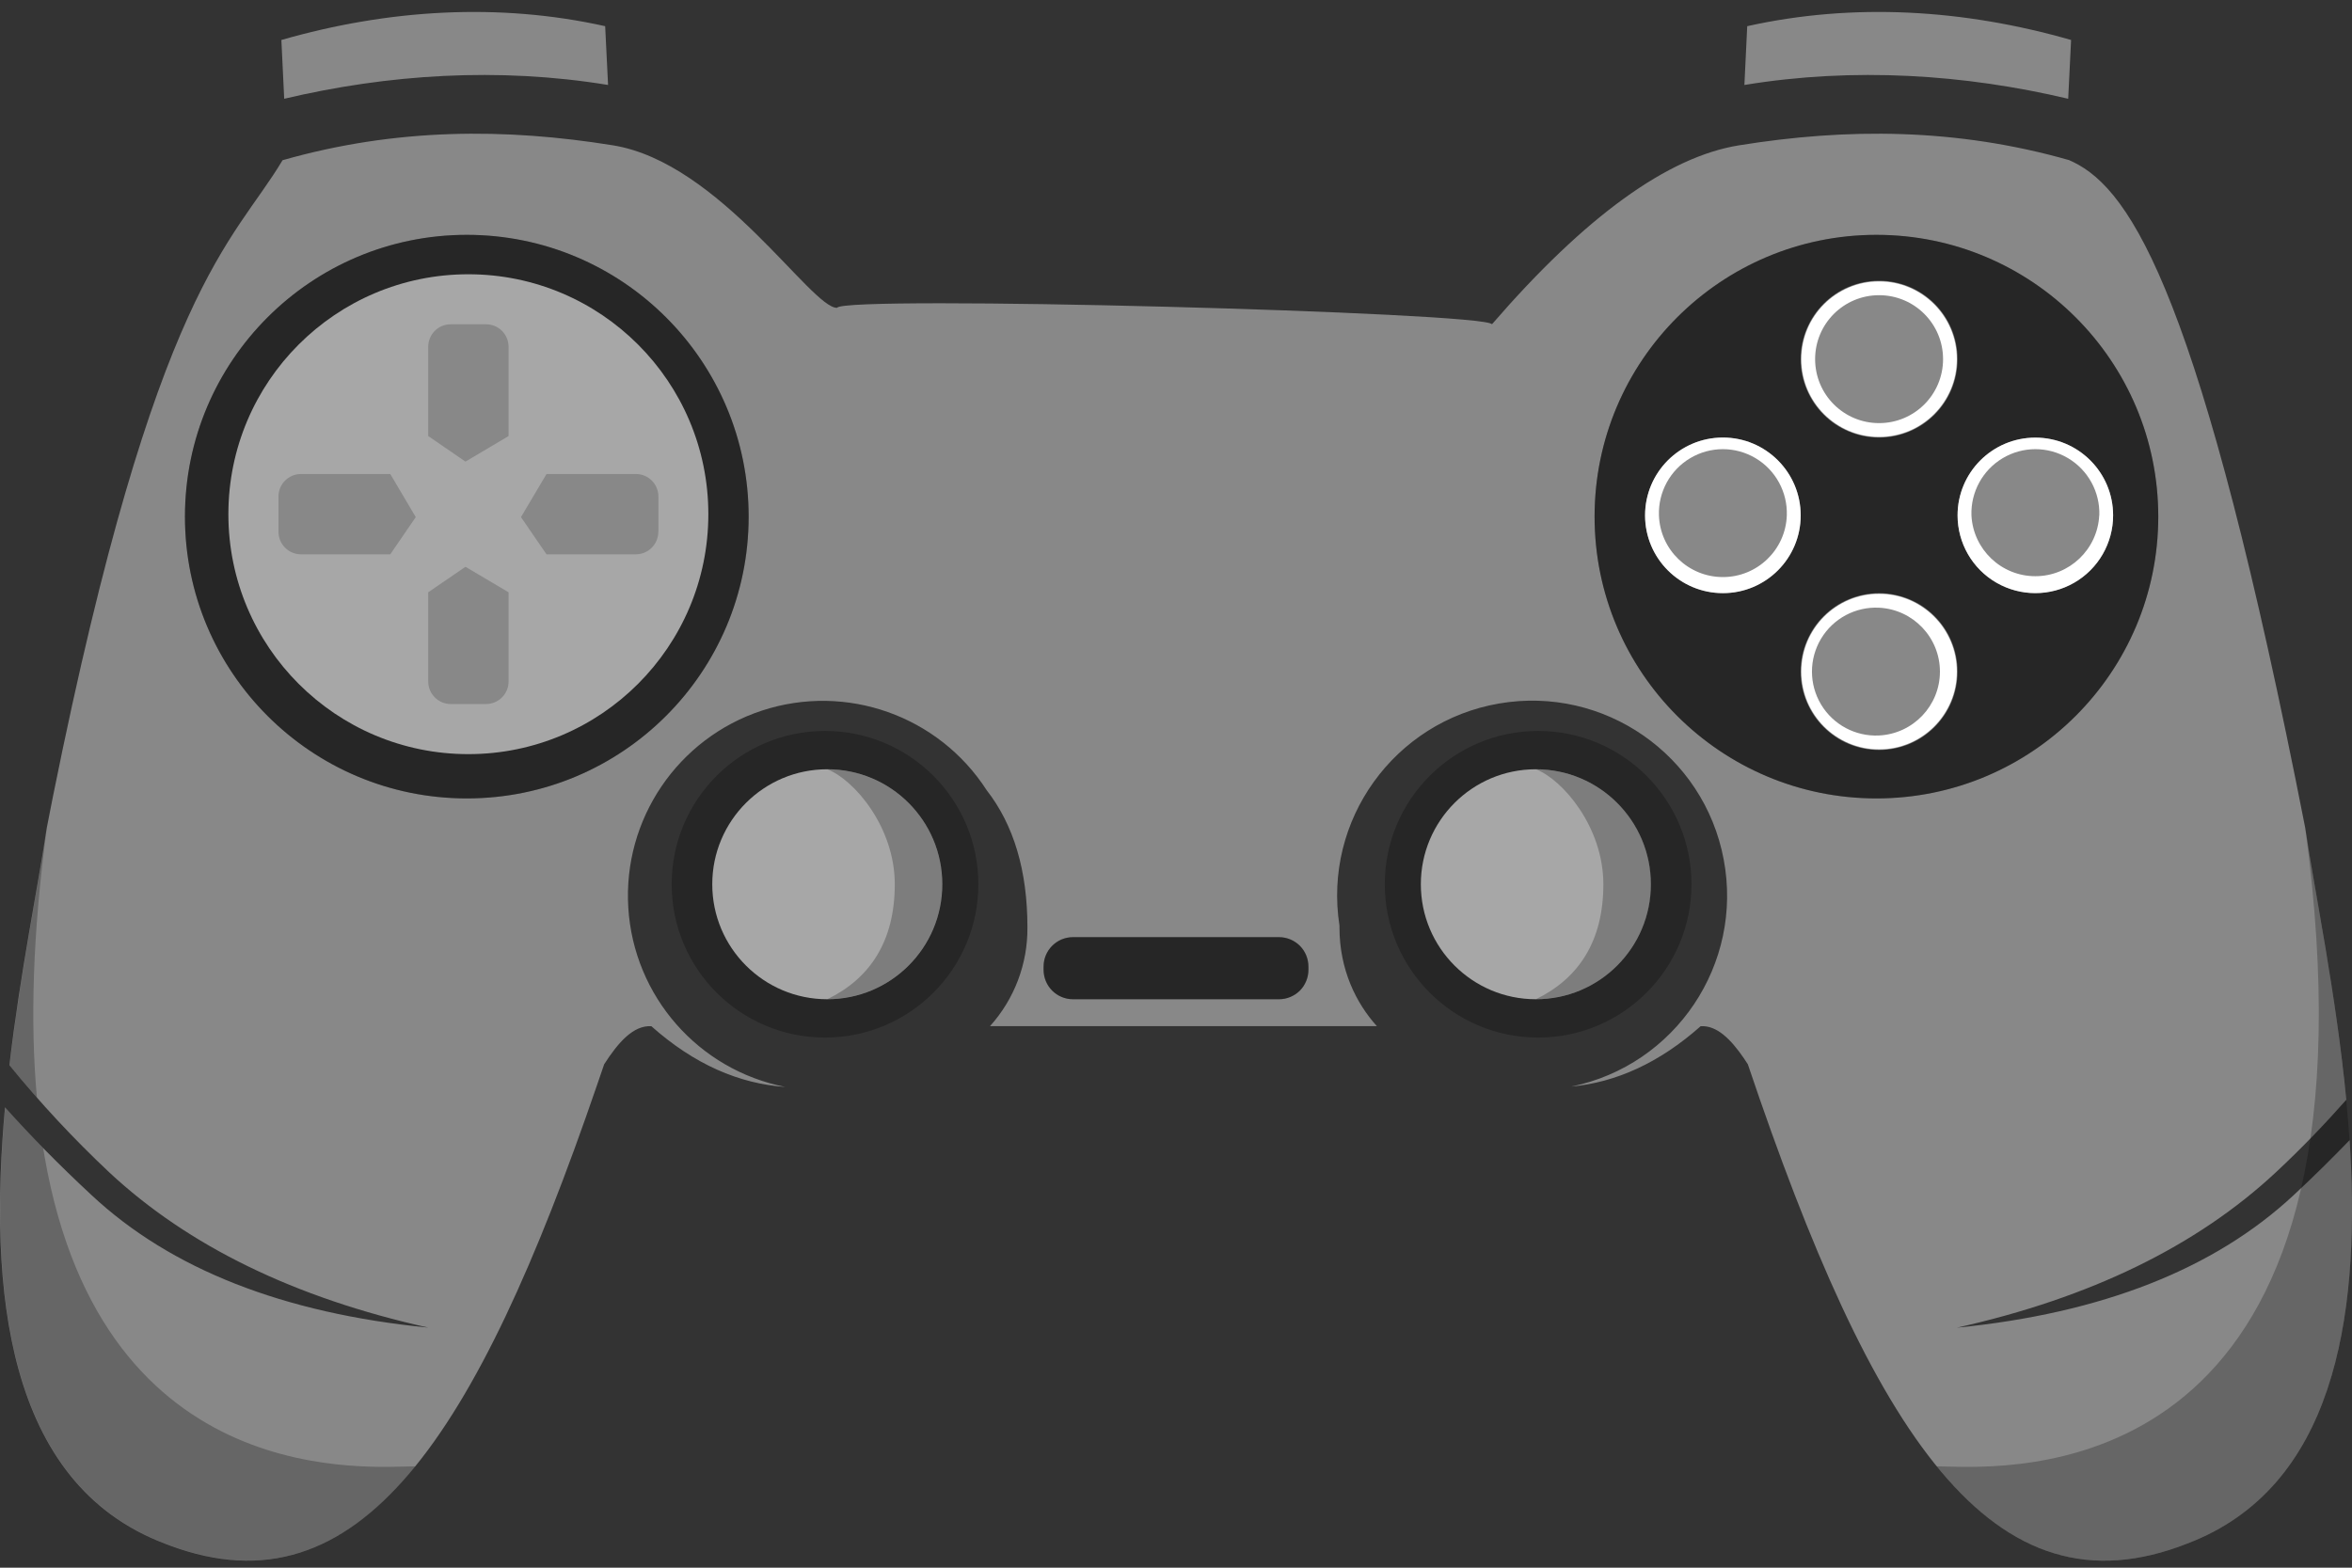 <?xml version="1.0" encoding="UTF-8"?>
<svg width="30px" height="20px" viewBox="0 0 30 20" version="1.1" xmlns="http://www.w3.org/2000/svg" xmlns:xlink="http://www.w3.org/1999/xlink">
    <rect x="0" y="0" width="30" height="20" fill="#333333" stroke="none"/>
    <title>电子竞技_未激活(30*20)</title>
    <g id="电子竞技" stroke="none" stroke-width="1" fill="none" fill-rule="evenodd">
        <g id="电子竞技_未激活(30*20)" fill-rule="nonzero">
            <path d="M26.396,2.045 L26.442,2.066 C27.195,2.429 28.077,3.796 29.403,10.56 C29.525,11.384 29.796,12.671 29.927,14.031 C29.667,14.325 29.37,14.638 29.03,14.955 C28.02,15.897 26.663,16.558 24.96,16.938 C26.812,16.754 28.244,16.19 29.255,15.248 C29.513,15.008 29.751,14.772 29.969,14.546 L29.978,14.693 C30.098,16.827 29.768,18.983 27.899,19.692 C25.406,20.674 23.885,18.299 22.294,13.578 L22.244,13.502 C22.076,13.257 21.898,13.079 21.692,13.092 C21.162,13.562 20.612,13.808 20.043,13.862 C21.373,13.589 22.238,12.299 21.986,10.965 C21.735,9.63 20.459,8.745 19.121,8.975 C17.783,9.205 16.876,10.466 17.085,11.808 L17.085,11.831 C17.085,12.371 17.297,12.797 17.562,13.091 L12.628,13.091 C12.939,12.745 13.109,12.296 13.105,11.831 C13.105,11.11 12.932,10.526 12.585,10.081 C11.972,9.13 10.795,8.713 9.72,9.065 C8.645,9.418 7.944,10.452 8.014,11.581 C8.084,12.71 8.907,13.649 10.017,13.867 C9.427,13.825 8.857,13.58 8.308,13.092 C8.081,13.078 7.888,13.294 7.706,13.578 L7.61,13.858 C6.07,18.347 4.575,20.608 2.175,19.72 L2.101,19.692 C0.066,18.92 -0.145,16.433 0.064,14.127 C0.374,14.474 0.745,14.854 1.168,15.247 C2.178,16.19 3.61,16.754 5.462,16.937 C3.759,16.558 2.402,15.897 1.392,14.955 C0.938,14.528 0.514,14.072 0.12,13.59 C0.26,12.396 0.488,11.294 0.597,10.56 L0.677,10.153 C1.99,3.636 2.967,3.113 3.604,2.044 C5.059,1.629 6.454,1.634 7.818,1.854 C9.183,2.073 10.348,3.936 10.677,3.927 C10.747,3.763 18.955,3.983 19.03,4.137 C20.22,2.761 21.272,2 22.182,1.854 C23.546,1.634 24.941,1.629 26.396,2.044 L26.396,2.045 Z M16.314,11.956 L13.686,11.956 C13.479,11.956 13.311,12.124 13.311,12.331 L13.311,12.372 C13.311,12.58 13.479,12.748 13.686,12.748 L16.314,12.748 C16.414,12.748 16.509,12.708 16.58,12.638 C16.65,12.567 16.689,12.472 16.689,12.372 L16.689,12.332 C16.689,12.232 16.65,12.137 16.58,12.066 C16.509,11.996 16.414,11.956 16.314,11.956 L16.314,11.956 Z M23.934,2.996 C21.949,2.996 20.339,4.606 20.339,6.591 C20.339,8.576 21.949,10.186 23.934,10.186 C25.919,10.186 27.529,8.576 27.529,6.591 C27.529,4.606 25.919,2.996 23.934,2.996 Z M5.954,2.996 C3.969,2.996 2.359,4.606 2.359,6.591 C2.359,8.576 3.969,10.186 5.954,10.186 C7.939,10.186 9.549,8.576 9.549,6.591 C9.549,4.606 7.939,2.996 5.954,2.996 Z" id="形状" fill="#888888"></path>
            <path d="M29.403,10.56 L29.436,10.77 C29.816,13.133 31.066,18.491 27.899,19.692 C26.626,20.193 25.607,19.82 24.703,18.707 L24.986,18.713 C26.256,18.733 30.479,18.501 29.403,10.56 Z M0.551,14.647 L0.569,14.757 C1.321,19.076 4.766,18.704 5.299,18.707 C4.41,19.8 3.41,20.179 2.169,19.716 L2.103,19.691 C0.069,18.92 -0.143,16.434 0.066,14.129 C0.214,14.295 0.376,14.468 0.551,14.647 L0.551,14.647 Z M0.598,10.56 C0.414,11.922 0.385,13.058 0.471,14.004 C0.353,13.869 0.236,13.732 0.121,13.594 L0.152,13.346 C0.289,12.283 0.484,11.309 0.588,10.628 L0.598,10.56 L0.598,10.56 Z M10.523,9.325 C11.603,9.325 12.479,10.201 12.479,11.281 C12.479,12.361 11.603,13.237 10.523,13.237 C9.443,13.237 8.567,12.361 8.567,11.281 C8.567,10.201 9.443,9.325 10.523,9.325 Z M19.619,9.325 C20.699,9.325 21.575,10.201 21.575,11.281 C21.575,12.361 20.699,13.237 19.619,13.237 C18.539,13.237 17.663,12.361 17.663,11.281 C17.663,10.201 18.539,9.325 19.619,9.325 Z M16.314,11.956 C16.521,11.956 16.689,12.124 16.689,12.331 L16.689,12.372 C16.689,12.472 16.65,12.567 16.58,12.638 C16.509,12.708 16.414,12.748 16.314,12.748 L13.686,12.748 C13.586,12.748 13.491,12.708 13.42,12.638 C13.35,12.567 13.311,12.472 13.311,12.372 L13.311,12.332 C13.311,12.124 13.479,11.956 13.686,11.956 L16.314,11.956 Z M23.934,2.996 C25.919,2.996 27.529,4.606 27.529,6.591 C27.529,8.576 25.919,10.186 23.934,10.186 C21.949,10.186 20.339,8.576 20.339,6.591 C20.339,4.606 21.949,2.996 23.934,2.996 Z M5.954,2.996 C7.939,2.996 9.549,4.606 9.549,6.591 C9.549,8.576 7.939,10.186 5.954,10.186 C3.969,10.186 2.359,8.576 2.359,6.591 C2.359,4.606 3.969,2.996 5.954,2.996 Z" id="形状" fill="#000000" opacity="0.25"></path>
            <circle id="椭圆形" fill="#A7A7A7" cx="5.974" cy="6.56" r="3.061"></circle>
            <circle id="椭圆形" fill="#888888" cx="23.968" cy="4.582" r="1"></circle>
            <circle id="椭圆形" fill="#888888" cx="23.968" cy="8.568" r="1"></circle>
            <path d="M22.968,6.575 C22.968,7.123 22.524,7.567 21.976,7.567 C21.427,7.567 20.983,7.123 20.983,6.575 C20.983,6.027 21.427,5.582 21.976,5.582 C22.524,5.582 22.968,6.027 22.968,6.575 L22.968,6.575 Z M26.953,6.575 C26.953,6.929 26.764,7.257 26.457,7.434 C26.15,7.611 25.772,7.611 25.465,7.434 C25.158,7.257 24.969,6.929 24.969,6.575 C24.969,6.027 25.413,5.583 25.961,5.583 C26.509,5.583 26.953,6.027 26.953,6.575 L26.953,6.575 Z" id="形状" fill="#888888"></path>
            <path d="M23.968,5.574 C24.516,5.574 24.96,5.13 24.96,4.582 C24.96,4.034 24.516,3.59 23.968,3.59 C23.42,3.59 22.976,4.034 22.976,4.582 C22.976,5.13 23.42,5.574 23.968,5.574 Z M23.968,5.398 C23.517,5.398 23.152,5.033 23.152,4.582 C23.152,4.131 23.517,3.766 23.968,3.766 C24.419,3.766 24.784,4.131 24.784,4.582 C24.784,5.033 24.419,5.398 23.968,5.398 Z M23.968,9.56 C24.516,9.56 24.96,9.116 24.96,8.568 C24.96,8.02 24.516,7.576 23.968,7.576 C23.42,7.576 22.976,8.02 22.976,8.568 C22.976,9.116 23.42,9.56 23.968,9.56 Z M23.968,9.383 C23.667,9.398 23.383,9.246 23.228,8.988 C23.073,8.729 23.073,8.407 23.228,8.148 C23.383,7.89 23.667,7.738 23.968,7.753 C24.402,7.775 24.744,8.133 24.744,8.568 C24.744,9.003 24.402,9.361 23.968,9.383 L23.968,9.383 Z M22.968,6.575 C22.968,7.123 22.524,7.567 21.976,7.567 C21.427,7.567 20.983,7.123 20.983,6.575 C20.983,6.027 21.427,5.582 21.976,5.582 C22.524,5.582 22.968,6.027 22.968,6.575 L22.968,6.575 Z M22.791,6.575 C22.801,6.277 22.648,5.997 22.392,5.845 C22.135,5.692 21.816,5.692 21.559,5.845 C21.303,5.997 21.15,6.277 21.16,6.575 C21.175,7.014 21.536,7.362 21.976,7.362 C22.415,7.362 22.776,7.014 22.791,6.575 Z M26.953,6.575 C26.953,6.929 26.764,7.257 26.457,7.434 C26.15,7.611 25.772,7.611 25.465,7.434 C25.158,7.257 24.969,6.929 24.969,6.575 C24.969,6.027 25.413,5.583 25.961,5.583 C26.509,5.583 26.953,6.027 26.953,6.575 L26.953,6.575 Z M26.777,6.575 C26.787,6.277 26.634,5.997 26.378,5.845 C26.121,5.692 25.802,5.692 25.545,5.845 C25.289,5.997 25.136,6.277 25.146,6.575 C25.168,7.009 25.526,7.351 25.961,7.351 C26.396,7.351 26.754,7.009 26.776,6.575 L26.777,6.575 Z" id="形状" fill="#FFFFFF"></path>
            <circle id="椭圆形" fill="#A7A7A7" cx="10.552" cy="11.281" r="1.467"></circle>
            <circle id="椭圆形" fill="#A7A7A7" cx="19.59" cy="11.281" r="1.467"></circle>
            <path d="M19.59,12.748 C20.13,12.486 20.451,12.014 20.451,11.281 C20.451,10.547 19.929,9.945 19.591,9.814 C20.115,9.814 20.599,10.094 20.861,10.547 C21.124,11.001 21.124,11.561 20.861,12.014 C20.599,12.468 20.115,12.748 19.591,12.748 L19.59,12.748 Z M10.552,12.748 C11.092,12.486 11.413,12.014 11.413,11.281 C11.413,10.547 10.891,9.945 10.552,9.814 C11.076,9.814 11.56,10.094 11.822,10.547 C12.085,11.001 12.085,11.561 11.822,12.014 C11.56,12.468 11.076,12.748 10.552,12.748 Z" id="形状" fill="#000000" opacity="0.25"></path>
            <path d="M5.75,4.137 L6.2,4.137 C6.359,4.137 6.487,4.266 6.487,4.425 L6.487,5.563 L5.937,5.889 L5.462,5.563 L5.462,4.425 C5.462,4.265 5.59,4.137 5.749,4.137 L5.75,4.137 Z M5.75,8.982 C5.591,8.982 5.462,8.853 5.462,8.694 L5.462,7.556 L5.937,7.231 L6.487,7.556 L6.487,8.694 C6.487,8.853 6.359,8.981 6.2,8.982 L5.75,8.982 L5.75,8.982 Z M3.552,6.785 L3.552,6.335 C3.552,6.175 3.681,6.047 3.84,6.047 L4.978,6.047 L5.303,6.597 L4.978,7.072 L3.84,7.072 C3.681,7.072 3.553,6.944 3.552,6.785 Z M8.397,6.785 C8.396,6.944 8.268,7.072 8.109,7.072 L6.971,7.072 L6.645,6.597 L6.971,6.047 L8.11,6.047 C8.27,6.047 8.398,6.176 8.398,6.334 L8.398,6.784 L8.397,6.785 Z M3.589,0.51 C4.953,0.118 6.363,0.032 7.719,0.334 L7.756,1.084 C6.355,0.854 4.947,0.948 3.625,1.26 L3.589,0.51 Z M26.417,0.51 C25.052,0.118 23.643,0.032 22.286,0.334 L22.25,1.084 C23.651,0.854 25.059,0.948 26.38,1.26 L26.417,0.51 L26.417,0.51 Z" id="形状" fill="#888888"></path>
        </g>
    </g>
</svg>